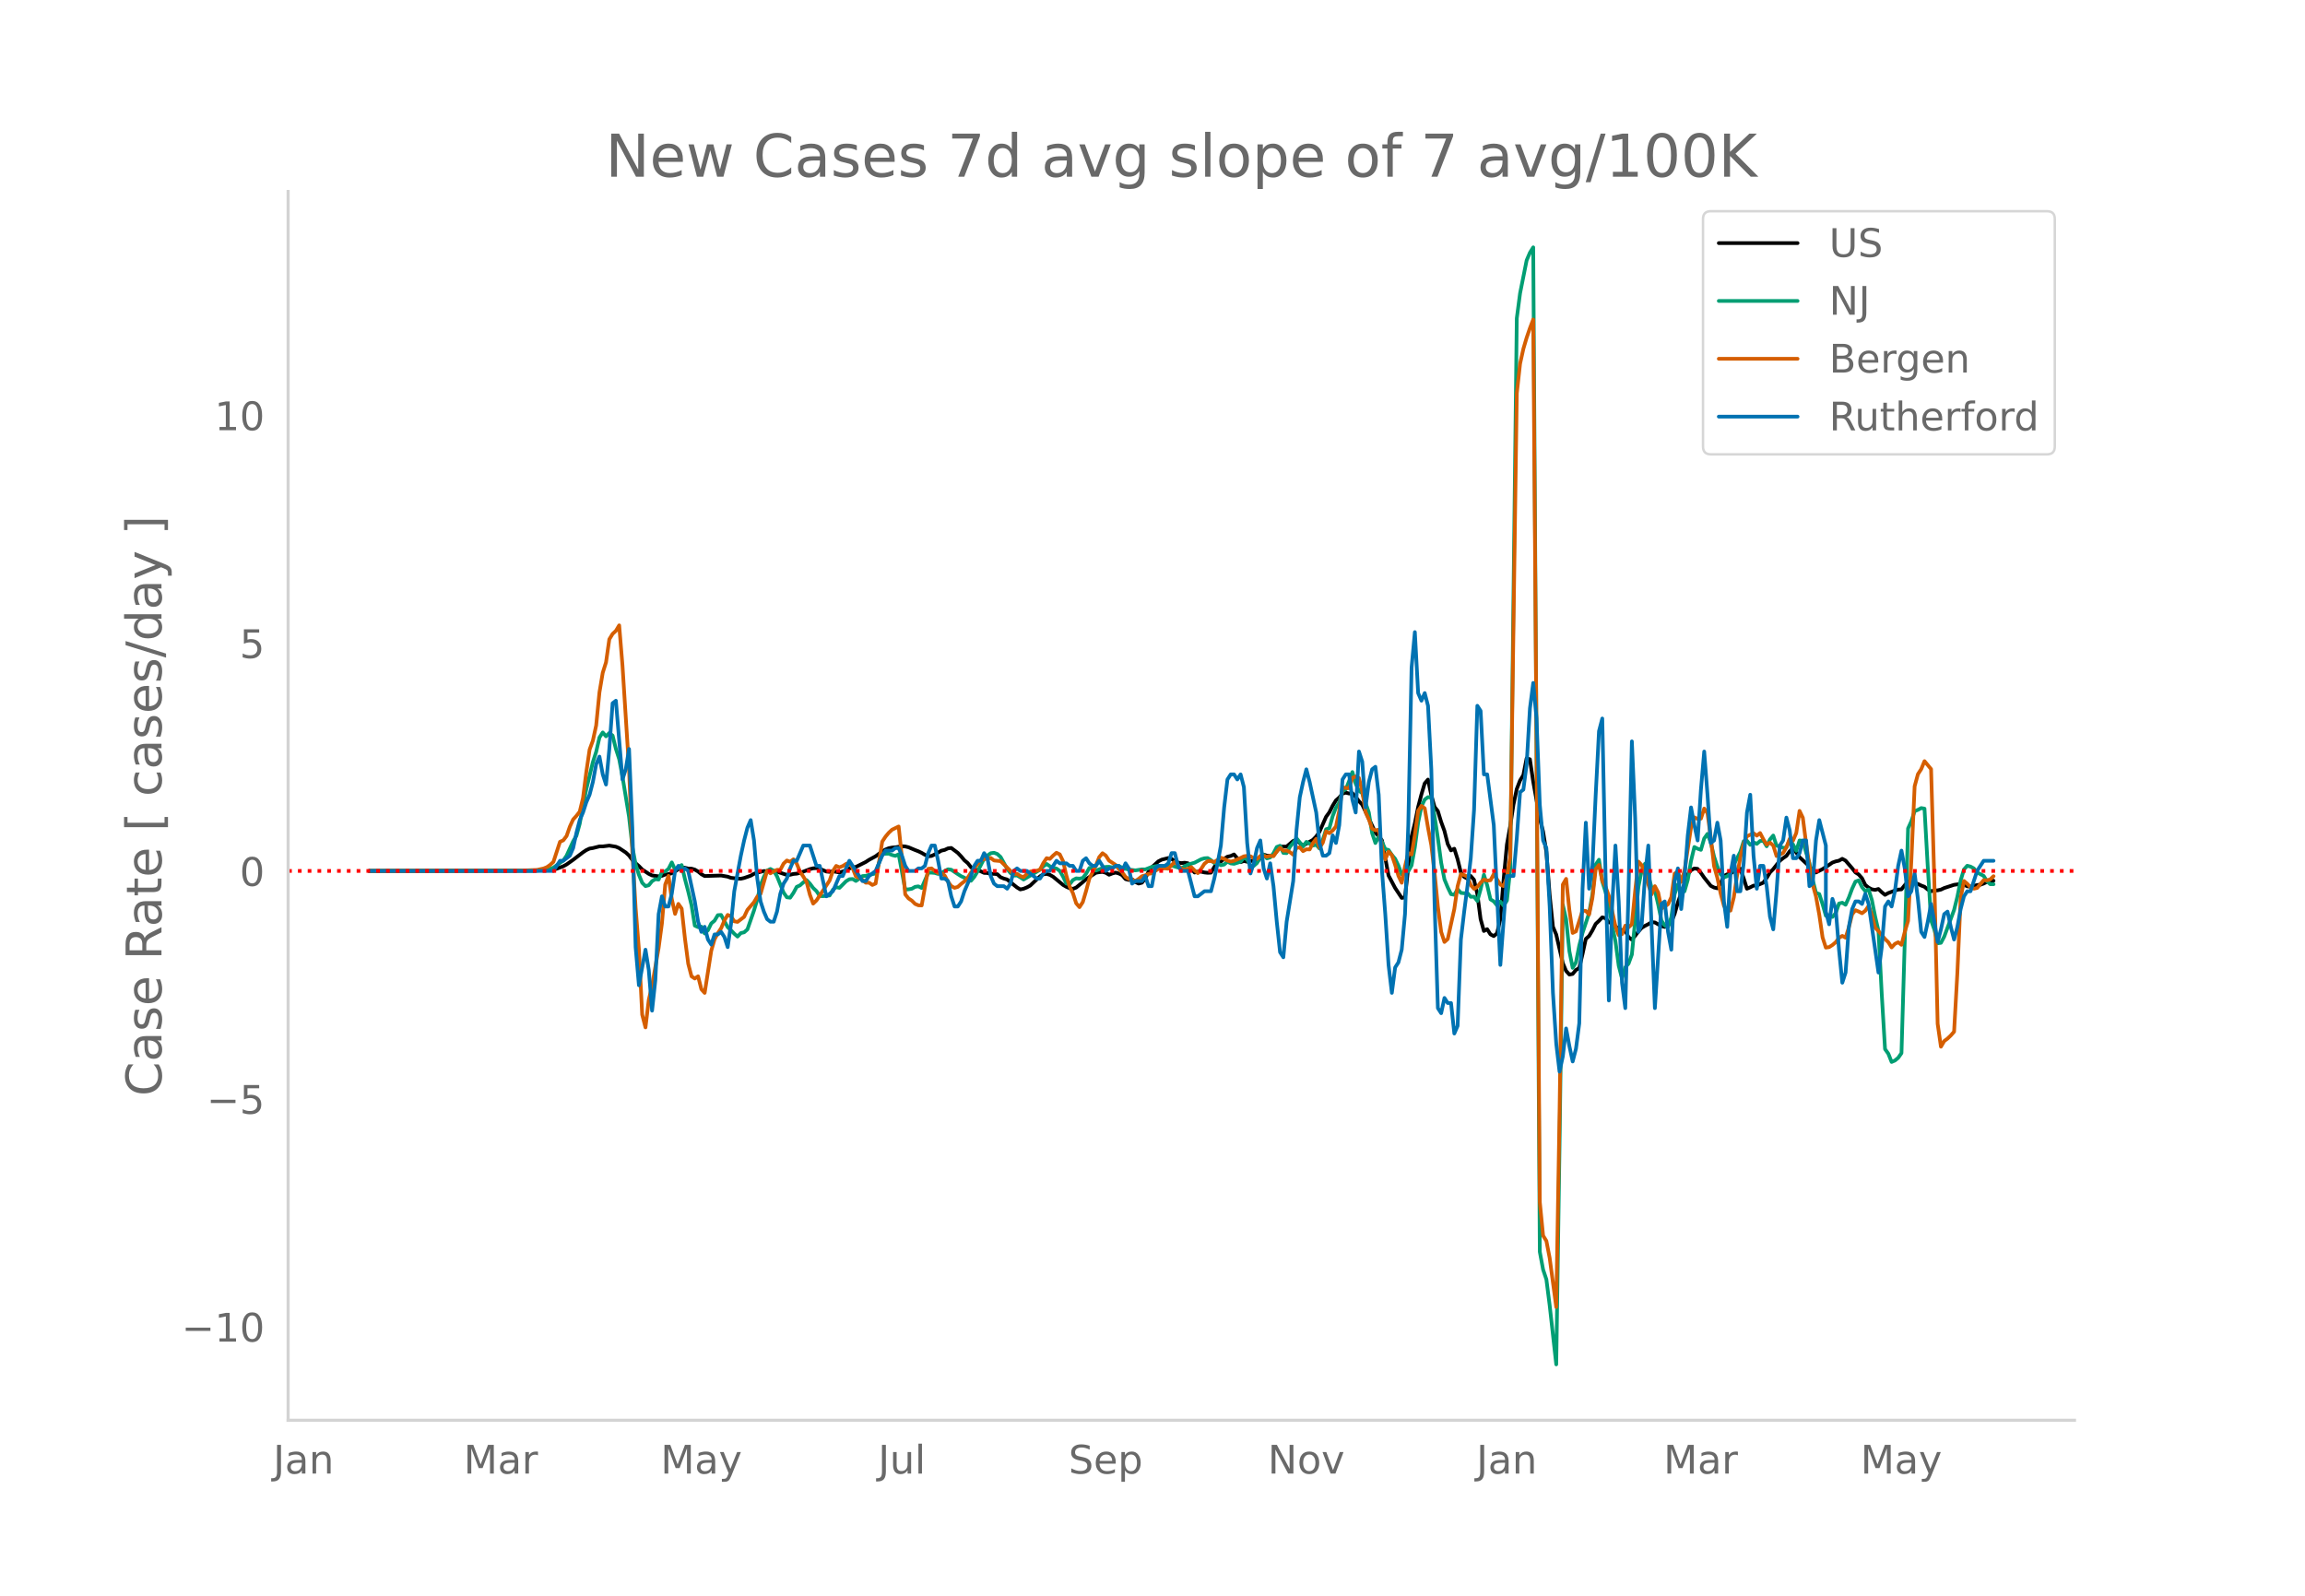 <svg height="864" viewBox="0 0 936 648" width="1248" xmlns="http://www.w3.org/2000/svg" xmlns:xlink="http://www.w3.org/1999/xlink"><defs><style>*{stroke-linecap:butt;stroke-linejoin:round}</style></defs><g id="figure_1"><path d="M0 648h936V0H0z" style="fill:#fff" id="patch_1"/><g id="axes_1"><path d="M117 576.72h725.4V77.76H117z" style="fill:none" id="patch_2"/><path clip-path="url(#pb8094b5a74)" d="m149.973 353.66 66.746-.134 6.675-.279 1.335-.165 1.335-.304 2.67-1.022 1.334-.722 2.67-1.887 4.005-3.06 1.335-.883 1.335-.623 1.335-.21 2.67-.673 1.335.008 2.67-.334 2.67.452 1.334.566 2.67 1.772 1.335 1.24 1.335 1.798 1.335 1.322 1.335 1.16 1.335 1.385 2.67 1.778 1.335.644 2.67.364 1.334-.197 1.335-.532 1.335-.176 1.335-.335 1.335-.716 1.335-.951 1.335-.722 1.335.15 1.335.318 1.335.043 1.335.383 1.335.782 1.334 1.09 1.335.744 6.675-.216 2.67.468 1.335.48 2.67.307 1.335.055 1.335-.304 2.67-.933 1.334-.752 1.335-.497 2.67-.63 2.67.113 1.335-.123 1.335.265 4.005 1.32 1.335-.069 1.334-.328 1.335-.121 1.335-.294 4.005-1.55 1.335-.33 1.335-.08 1.335.266 2.67 1.12 1.335.13 1.335-.236 2.67.493 2.67-.826 1.334-.786 1.335-.46 1.335-.185 4.005-2.007 1.335-.873 2.67-1.447 2.67-1.979 1.334-.744 1.335-.544 1.335-.263 1.335-.105 2.67-.445 1.335.103 1.335.324 2.67 1.123 1.335.509 1.335.64 1.335.781 1.335.61 1.334-.14 1.335-.621 2.67-1.523 1.335-.3 1.335-.627 1.335-.177 2.67 2.008 1.335 1.41 1.335 1.598 1.335 1.112 1.335 1.667 1.335 1.24 1.334-.143 2.67 1.236 1.335.05 1.335.356 1.335-.015 1.335.139 1.335 1.226 1.335.554 1.335.366 4.005 3.244 1.335.798 1.334-.28 1.335-.545 1.335-.719 2.67-2.517 1.335-1.242 1.335-.82 1.335-.192 1.335.4 1.335.769 4.005 3.303 1.335.768 1.334.575 1.335.27 1.335-.523 2.67-2.2 1.335-1.219 4.005-2.594 1.335-.236 1.335-.121 1.335.36 1.335.804 1.335-.53 1.334-.348 1.335.372 1.335.686 1.335 1.575 1.335.357 1.335-.267 1.335 1.104 1.335.626 1.335-.344 1.335-1.716 1.335-2.786 1.335-1.75 2.67-2.421 1.334-.674 2.67-.664 1.335.332 1.335.906 1.335.634 1.335.171 1.335-.147 1.335.224 1.335 2.17 1.335 1.584 1.335-.366 1.335.026 1.334.31 1.335.143 1.335-.059 1.335-2.27 1.335-2.043 1.335-.19 1.335-1.105 1.335-.87 1.335-.298 1.335-.618 2.67 3.14 1.335-.474 1.335.294 2.67-.488 1.334.54 2.67-2.974 1.335.447 1.335.095 1.335-.238 1.335-1.613 1.335-1.924 2.67.008 2.67-2.294 1.334-.316 1.335 1.177 1.335 1.01 4.005-2.305 1.335-1.363 1.335-1.93 2.67-6.058 1.335-1.829 1.335-2.667 1.335-2.181 1.335-1.165 1.334-1.573 1.335-.408 1.335.349 1.335-.13 1.335 1.483 1.335 1.775 1.335 1.371 5.34 11.31 2.67 3.197 2.67 14.29 2.67 5.045 2.67 4.043 1.334-.152 2.67-24.712 1.335-5.383 1.335-6.643 1.335-5.12 1.335-4.475 1.335-1.55 1.335 6.295 1.334 4.81 1.335 1.672 1.335 4.397 1.335 3.657 1.335 5.305 1.335 2.617 1.335-.679 1.335 4.227 1.335 5.391 1.335 1.818 1.335.73 1.335-1.1 1.335 1.56 1.335 5.71 1.334 10.216 1.335 4.86 1.335-.74 1.335 2.103 1.335.704 1.335-1.103 1.335-5.758 1.335-16.004 1.335-14.278 1.335-7.443 1.335-8.808 1.335-6.324 1.335-3.472 1.335-2.169 1.334-6.842 1.335.395 1.335 9.06 2.67 14.921 1.335 5.33 1.335 8.262 1.335 17.505 1.335 12.925 1.335 3.17 2.67 11.595 1.335 3.177 1.335 1.483 1.334-.247 1.335-1.61 1.335-.77 1.335-5.665 1.335-6.166 1.335-1.201 1.335-2.234 1.335-2.649 1.335-1.259 1.335-1.423 1.335.331 1.335 1.682 1.335.287 1.335 1.248 1.334 1.404 1.335.194 1.335.31 1.335 2.576 1.335 1.013 1.335-1.547 1.335-1.766 1.335-1.484 1.335-.805 1.335-.67 1.335-.814 1.335.108 2.67 1.495 1.334.324 1.335-.782 1.335-1.163 1.335-3.27 1.335-4.67 4.005-11.432 1.335-1.716 1.335-.704 1.335.151 1.335 1.645 1.335 1.914 2.67 3.329 1.334.692 1.335.322 1.335-1.958 1.335-3.055 1.335-.672 1.335-.277 1.335-.967 1.335-.59 1.335-.449 1.335 3.826 1.335 4.302 1.335-.55 1.335-.697 1.334-.053 2.67-1.15 1.335-1.913 1.335-2.211 1.335-1.37 2.67-3.389 1.335-1.083 1.335-.893 1.335-1.874 1.335-1.252 1.335 1.709 1.335 1.93 2.67 2.473 1.334 1.2 1.335 1.62 1.335.915 2.67-1.361 2.67-1.737 1.335-.926 1.335-.478 1.335-.292 1.335-.757 1.335.722 2.67 3.107 1.334 1.686 1.335.846 1.335 1.514 1.335 2.737 1.335 1.086 1.335.693 1.335.223 1.335-.36 1.335 1.299 1.335 1.082 1.335-.732 2.67-.993 1.334-.409 1.335-.089 1.335-1.697 1.335-1.507 2.67.586 1.335.409 1.335.648 1.335.502 1.335 1.116 1.335.696 1.335-.28 1.334-.086 1.335-.296 1.335-.635 4.005-1.306 2.67-.364 1.335.289 1.335.665 1.335.17 2.67-.668 1.335-.138 1.334-.47 1.335-.67 1.335-.499 1.335.017h0" style="fill:none;stroke:#000;stroke-linecap:round;stroke-width:1.5" id="line2d_1"/><path clip-path="url(#pb8094b5a74)" d="m149.973 353.656 66.746-.097 4.005-.228 1.335-.185 1.335-.323 1.335-.485 4.004-2.912 1.335-1.964 2.67-5.832 1.335-2.27 1.335-4.85 1.335-7.466 1.335-6.573 2.67-10.99 1.335-4.163 1.335-5.855 1.335-2.039 1.335 1.567 1.334-1.358 1.335 1.05 1.335 5.42 1.335 4.142 1.335 7.086 2.67 16.33 1.335 12.11 1.335 7.222 1.335 4.224 1.335 3.27 1.335 1.337 1.335-.351 1.335-1.648 1.334-.827 1.335.17 1.335-3.159 1.335-.104 1.335-1.092 1.335-2.609 1.335 2.96 2.67-1.889 1.335 5.685 1.335 5.06 1.335 5.519 1.335 8.323 1.335.635 1.334-.212 1.335 2.755 1.335-1.293 1.335-2.761 1.335-1.123 1.335-2.236 1.335-.092 2.67 4.962 1.335 1.231 1.335 1.422 1.335 1.172 1.335-1.431 1.335-.304 1.334-1.17 2.67-7.672 1.335-4.477 1.335-5.848 1.335-3.357 1.335-2.538 1.335-.664 1.335.734 1.335 2.236 2.67 6.603 1.335 1.926 1.335.168 1.334-1.943 1.335-2.466 1.335-.604 1.335-1.188 1.335-.931 1.335 1.399 1.335 1.794 1.335 1.256 1.335 1.997 1.335.06 2.67-.27 1.335-2.341 1.335-1.06 1.334.307 2.67-2.683 1.335-.81 1.335-.11 1.335.795 1.335-.904 1.335-1.088 1.335-.085 1.335-.402 2.67-.553 1.335-4.196 1.335-3.78 2.67-.075 1.334.564 1.335.327 1.335-.642 2.67 14.335 1.335-.106 1.335-.234 1.335-.768 1.335-.208 1.335.672 2.67-6.208 1.334-.025 1.335.11 1.335.413 1.335-.32 1.335-.852 1.335-.718 1.335.189 2.67 1.777 1.335.849 1.335.605 1.335.891 1.335.353 1.335-1.58 1.334-2.198 2.67-5.193 1.335-1.282 1.335-.927 1.335-.19 1.335.496 1.335 1.212 2.67 4.864 1.335 1.639 1.335 1.06 1.335-.054 1.335.752 1.334.89 2.67-1.564 4.005-2.404 1.335-1.386 1.335-.96 1.335.943 1.335.625 1.335.3 1.335.945 1.335 2.3 1.335 2.824 1.334.317 1.335-1.716 1.335-.69 1.335.12 1.335-.278 1.335-1.722 1.335-2.362 1.335.176 1.335.9 4.005-1.486 1.335-.04 1.335.24 1.334-.381 1.335-.07 2.67 1.033 1.335.28 2.67.356 2.67-.417 1.335.032 2.67-1.027 2.67-.48 1.334.263 1.335-.123 1.335-.48 1.335.24 2.67.86 1.335.218 2.67-1.47 2.67-.737 2.67-1.401 1.334-.396 1.335-.082 1.335.869 1.335 1.131 1.335.153 1.335.757 1.335-.287 1.335-1.206 1.335.738 1.335.177 2.67-.84 1.335-1.733 1.335.812 1.334 2.532 1.335.058 1.335-1.174 1.335-2.474 1.335-.863 1.335 1.483 1.335-.38 1.335-1.718 1.335-2.54 1.335-.5 1.335 2.91 1.335.086 1.335-2.569 1.335-1.585 1.334-1.899 2.67 3.372 1.335-1.888 2.67 1.494 1.335-.333 1.335 1.535 1.335-3.485 1.335-4.339 1.335-.412 1.335-4.92 1.335-3.454 1.335-2.056 1.334-4.61 1.335-.773 1.335-3.33 1.335-3.67 1.335 4.747 1.335 2.842 1.335 1.006 2.67 7.842 1.335 8.355 1.335 4.027 1.335-2.554 1.335 2.092 1.335 2.94 1.334.338 1.335 2.005 1.335 1.578 1.335 2.789 1.335 3.552 2.67-1.252 1.335-2.398 1.335-7.415 1.335-10.011 1.335-6.556 1.335-2.77 1.335-.968 1.335.164 1.334 7.598 1.335 8.901 1.335 9.934 1.335 6.814 1.335 3.227 1.335 2.768 1.335.242 1.335-2.268 1.335 1.5 1.335.145 1.335-.074 1.335 1.52 1.335-.036 1.335 1.735 1.334-4.745 1.335-5.9 1.335 4.292 1.335 5.69 1.335.814 1.335 1.662 1.335-1.582 1.335 1.659 1.335-2.086 1.335-12.562 2.67-223.875 1.335-10.157 2.67-13.364 1.334-3.118 1.335-2.156 2.67 407.887 1.335 7.213 1.335 3.992 1.335 10.515 2.67 23.993 1.335-88.83 1.335-97.771 1.335 5.837 1.335 13.015 1.334 6.73 1.335-2.236 1.335-6.817 1.335-5.145 2.67-8.078 1.335-7.552 1.335-12.102 1.335-1.973 1.335 8.807 1.335 4.333 1.335 5.725 1.335 7.749 1.335 6.43 1.334 9.99 1.335 5.175 1.335-4.545 1.335-1.493 1.335-3.671 2.67-27.622 1.335-6.56 1.335-2.707 2.67 9.71 1.335 1.132 1.335 5.721 1.335 6.52 1.334 1.992 1.335.672 1.335-4.041 1.335-9.359 1.335-3.92 1.335 2.681 1.335.108 1.335-4.651 1.335-7.749 1.335-5.595 1.335.69 1.335.458 1.335-4.614 1.335-1.877 1.334 3.561 1.335 5.664 1.335 4.037 1.335 3.193 1.335 1.205 1.335-.461 1.335-1.093 1.335-3.597 2.67-5.24 1.335-4.273 1.335-.221 1.335 1.685 1.335-1.041 1.334.648 1.335-1.18 1.335-.074 1.335 2.228 1.335-2.783 1.335-1.577 1.335 4.122 1.335.33 1.335.54 1.335-.116 1.335-3.146 1.335 1.86 1.335 2.61 1.335-4.209 1.334.181 1.335 4.794 1.335 4.143 1.335 6.87 1.335 5.295 1.335.489 1.335 4.122 1.335 4.69 1.335-.232 1.335.712 1.335-1.541 1.335-3.908 1.335-.323 1.335.827 1.334-2.946 1.335-3.6 1.335-2.859 1.335-.506 1.335 2.753 1.335 1.631 1.335-.672 1.335 4.271 1.335 6.797 1.335 5.695 1.335 25.749 1.335 22.311 1.335 1.863 1.334 3.346 1.335-.579 1.335-1.094 1.335-1.922 2.67-91.214 1.335-2.928 1.335-4.117 1.335-.515 1.335-.727 1.335.23 1.335 23.771 1.335 21.561 1.335 3.793 1.334 5.56 1.335-.196 1.335-2.511 4.005-10.83 1.335-5.374 1.335-6.63 1.335-4.446 1.335-1.507 1.335.344 1.335.723 1.335 1.663 2.67 1.39 1.334 2.158 1.335 1.212 1.335.02h0" style="fill:none;stroke:#009e73;stroke-linecap:round;stroke-width:1.5" id="line2d_2"/><path clip-path="url(#pb8094b5a74)" d="m149.973 353.656 58.737-.1 5.34-.143 4.004-.162 2.67-.587 1.335-.527 1.335-.931 1.335-1.236 2.67-8.143 1.334-.607 1.335-1.742 1.335-3.829 1.335-2.896 1.335-1.459 1.335-1.721 1.335-5.55 1.335-10.533 1.335-9.095 1.335-3.646 1.335-6.158 1.335-13.45 1.335-7.96 1.335-4.233 1.334-9.358 1.335-2.188 1.335-1.236 1.335-2.228 1.335 16.245 2.67 41.91 1.335 33.846 1.335 22.727 1.335 16.812 1.335 26.535 1.335 5.185 1.335-11.201 1.335-5.651 2.67-15.435 1.334-9.925 1.335-15.78 1.335-3.544 1.335 9.378 1.335 6.057 1.335-4.052 1.335 1.904 1.335 12.154 1.335 10.25 1.335 5.104 1.335.89 1.335-.91 1.334 5.266 1.335 1.478 2.67-17.095 1.335-4.639 1.335-2.512 1.335-1.985 1.335-3.16 1.335-2.268 1.335.527 1.335 2.066 1.335.243 2.67-2.046 1.334-2.836 2.67-3.12 1.335-2.268 1.335-1.073 2.67-9.44 1.335 1.054 1.335-.79 1.335-.628 1.335.02 1.335-2.552 1.335-1.256 1.335.506 1.334-.992 1.335 1.762 1.335 3.282 1.335 1.944 1.335 2.248 1.335 5.145 1.335 3.606 1.335-1.276 5.34-8.102 1.335-3.87 1.335-2.065 1.334.587 1.335-.527 1.335-.85 1.335-.446 1.335 2.107 1.335 3.423 1.335.527 1.335.83 1.335 1.175 1.335-.02 1.335.931 1.335-.587 2.67-16.995 1.334-2.025 1.335-1.6 1.335-1.236 2.67-1.296 1.335 12.66 1.335 14.908 1.335 1.64 1.335.892 1.335 1.336 1.335.568 1.335.06 2.67-14.887 1.334-.163 1.335 1.054 1.335.85 1.335-.06 1.335 1.053 1.335 2.512 1.335 1.782 1.335.71 1.335-.386 1.335-1.215 1.335-1.033 1.335-1.479 1.335-2.106 1.335-1.844 2.67-3.18 1.334-.445 1.335-.142 1.335-.304 1.335 1.013 2.67.263 5.34 5.287 1.335-.122 1.335.892 1.334.465 1.335-1.336 1.335-.932 2.67-.345 1.335-.486 1.335-2.633 1.335-1.985 1.335.284 1.335-1.357 1.335-1.135 1.335.669 1.335 2.754 1.335 5.834 1.334 4.517 1.335 2.633 1.335 4.132 1.335 1.56 1.335-2.046 1.335-4.497 1.335-5.003 2.67-5.428 1.335-3.342 1.335-1.58 1.335.952 1.335 2.046 2.67 1.742 1.334 1.742 1.335 1.276 1.335 1.843 1.335.87 1.335.203 1.335.628 1.335-.911 1.335-1.053 1.335-.365 1.335-.587 1.335-.243 2.67-1.803 2.67-.203 1.334.142 2.67-2.816 2.67 2.877 1.335.324 1.335-.365 1.335-.648 1.335 1.337 1.335 1.094 1.335-1.742 1.334-2.066 1.335-1.074h1.335l1.335.365 2.67-1.742 1.335.445 1.335.73 1.335.384 1.335-.303 2.67-1.155 1.335-.668 1.335-.203 1.334.182 1.335.79 1.335.284 1.335-1.215h1.335l1.335.303 1.335-.344 1.335.162 1.335-1.944 1.335-1.459 1.335 1.175 1.335-.081 1.335.648 1.335 1.053 1.334-2.775 1.335-.222 1.335 1.539 1.335-.75 1.335.061 1.335-2.592 1.335-1.702 1.335 3.646 1.335-2.066 1.335-4.618 1.335.729 1.335-1.074 1.335-1.62 1.335-6.421 1.334-9.52 1.335.263 1.335.122 1.335-4.193 1.335-.588 1.335.628 1.335 5.348 1.335 8.487 1.335 2.977 1.335 3.788 1.335.648 1.335-.263 1.335 6.907 1.335 5.186 1.334-3.2 1.335 1.437 1.335 3.95 1.335 4.457 1.335 2.815 1.335-6.684 1.335-5.368 1.335.608 1.335-8.001 1.335-9.763 1.335-2.006 1.335.993 1.335 7.88 1.335 7.048 1.334 11.262 1.335 13.794 1.335 10.189 1.335 4.091 1.335-1.195 2.67-12.194 1.335-9.236 1.335-4.922 1.335.385 1.335.648 1.335 3.423 1.335 1.499 1.335-.77 1.334-1.762 1.335-1.215 1.335.405 1.335-.122 1.335-2.511 2.67 4.294 1.335.587 1.335-3.605 1.335-8.265 2.67-188.214 1.335-12.052 1.335-6.037 1.334-4.517 1.335-3.889 1.335-3.504 1.335 171.504 1.335 186.878 1.335 13.632 1.335 2.167 1.335 6.907 2.67 19.912 1.335-78.713 1.335-92.832 1.335-2.309 1.335 12.74 1.334 9.217 1.335-.648 2.67-8.426 1.335.141 1.335 1.439 1.335-6.705 1.335-11.708 1.335-1.701 1.335 6.42 1.335 2.432 1.335 3.727 2.67 12.274 1.334 3.667 1.335-.426 1.335-3.443 1.335.668 1.335-1.235 1.335-13.51 1.335-11.931 1.335 1.458 1.335 3.727 2.67 8.143 1.335-3.363 1.335 2.553 1.335 6.522 1.334-.75 1.335-.992 1.335-2.836 1.335-9.58 1.335-.831 1.335 4.193 1.335-4.538 2.67-17.642 1.335-4.031 1.335.608 1.335-.102 1.335-4.091 1.335 1.884 1.334 9.864 1.335 11.627 1.335 4.76 1.335 6.32 1.335 5.063 1.335 1.904 1.335.02 1.335-5.367 1.335-8.953 1.335-7.373 1.335-5.47 1.335-3.017 2.67-1.236 1.334.973 1.335-1.054 1.335 2.552 1.335 2.168 1.335-.83 1.335 1.194 1.335 4.254 2.67-1.215 1.335-2.33 1.335-3.463 1.335.75 1.335-3.1 1.335-8.973 1.334 2.795 1.335 10.513 1.335 8.993 1.335 7.637 1.335 4.84 1.335 7.394 1.335 9.216 1.335 4.132 1.335-.202 1.335-.851 1.335-1.134 1.335-1.783 1.335-.79 1.335.73 1.334-4.214 1.335-5.307 1.335-1.64 1.335.547 1.335.688 1.335-1.033 1.335-1.944 1.335 3.646 1.335 5.205 1.335 1.378 2.67 3.22 1.335 1.297 1.334 2.106 1.335-1.438 1.335-.668 1.335 1.053 1.335-5.246 1.335-4.477 1.335-24.468 1.335-30.181 1.335-4.922 1.335-2.046 1.335-3.241 2.67 3.22 1.335 45.798 1.334 57.628 1.335 9.297 1.335-2.289 1.335-.993 1.335-1.276 1.335-1.54 1.335-23.941 1.335-30.343 1.335-6.907 1.335 1.134 1.335 1.438 1.335.567 1.335-.303 2.67-3.16 1.334.06 1.335-.384 1.335-1.297h0" style="fill:none;stroke:#d55e00;stroke-linecap:round;stroke-width:1.5" id="line2d_3"/><path clip-path="url(#pb8094b5a74)" d="M149.973 353.656h74.756l2.67-4.126h1.334l2.67-2.063 1.335-3.095 1.335-6.19 1.335-5.159 1.335-3.094 1.335-4.127 1.335-3.095 1.335-5.158 1.335-7.222 1.335-3.095 1.335 7.222 1.335 4.126 1.334-14.443 1.335-18.57 1.335-1.031 2.67 31.981 1.335-4.126 1.335-8.254 1.335 31.981 1.335 48.488 1.335 15.475 2.67-14.443 1.335 8.253 1.335 16.506 1.334-12.38 1.335-26.822 1.335-7.222 1.335 4.127h1.335l1.335-5.159 1.335-9.285 1.335-2.063 1.335 2.063 1.335-1.031 1.335 1.031 2.67 12.38 1.335 8.253 1.334 4.127 1.335-2.063 1.335 5.158 1.335 2.063 1.335-4.126h1.335l1.335-1.032 1.335 2.063 1.335 4.127 1.335-9.285 1.335-13.411 2.67-14.443 1.335-6.19 1.334-5.159 1.335-3.095 1.335 8.254 1.335 15.474 1.335 9.285 1.335 4.127 1.335 3.095 1.335 1.031h1.335l1.335-4.126 1.335-7.222 1.335-4.126 1.335-2.064 1.335-4.126 1.334-3.095h1.335l2.67-6.19h2.67l2.67 8.253h1.335l2.67 12.38 2.67-2.063 2.67-6.19h1.334l2.67-6.19 5.34 8.253h1.335l1.335-2.063 2.67-2.064 2.67-6.19 1.334-2.063h2.67l1.335-1.031h1.335l1.335 3.095 1.335 4.126 1.335 2.063h2.67l1.335-1.031h1.335l1.335-1.032 1.335-5.158 1.334-3.095h1.335l1.335 6.19 1.335 7.221h1.335l1.335 1.032 1.335 6.19 1.335 4.127h1.335l1.335-2.064 1.335-4.126 2.67-6.19 1.335-4.127 1.334-2.063h1.335l1.335-3.095 1.335 2.063 1.335 7.222 1.335 3.095 1.335 1.031h2.67l1.335 1.032 1.335-2.063 1.335-5.159 1.335-1.031 1.335 1.031h2.67l4.004 3.095h1.335l1.335-2.063 1.335-1.032h1.335l2.67-4.126 1.335 1.032h2.67l1.334 1.031h1.335l1.335 2.063h1.335l1.335-4.126 1.335-1.032 1.335 2.064 1.335 1.031h1.335l1.335-2.063 2.67 4.126 1.335-1.031h1.335l1.334-1.032h1.335l1.335 2.063 1.335-3.094 1.335 2.063 1.335 6.19 1.335-1.032h2.67l1.335-2.063 1.335 4.126h1.335l1.335-7.221 1.335-1.032h2.67l1.334-1.031 1.335-4.127h1.335l1.335 5.158 1.335 2.063h2.67l2.67 10.317h1.335l2.67-2.063h2.67l1.334-5.159 1.335-6.19 1.335-7.221 1.335-15.475 1.335-11.348 1.335-2.063h1.335l1.335 2.063 1.335-2.063 1.335 5.158 1.335 22.696 1.334 12.38 1.335-4.126 1.335-6.19 1.335-3.095 1.335 11.348 1.335 4.126 1.335-6.19 1.335 9.285 1.335 14.443 1.335 12.38 1.335 2.064 1.335-14.444 2.67-16.506 1.334-20.633 1.335-13.411 1.335-6.19 1.335-5.158 1.335 5.158 2.67 12.38 1.335 12.38 1.335 5.158h1.335l1.335-1.032 1.335-7.222 1.335 3.095 1.335-7.221 1.334-18.57 1.335-2.063h1.335l1.335 10.316 1.335 5.159 1.335-24.76 1.335 4.127 1.335 18.57 1.335-10.317 1.335-5.158 1.335-1.032 1.335 11.348 1.335 30.95 1.335 17.538 1.334 20.633 1.335 11.348 1.335-10.317 1.335-2.063 1.335-5.158 1.335-14.443 1.335-36.108 1.335-63.962 1.335-14.444 1.335 24.76 1.335 3.095 1.335-3.095 1.335 5.158 1.335 25.792 1.334 54.677 1.335 42.298 1.335 2.063 1.335-6.19 1.335 2.063h1.335l1.335 12.38 1.335-3.095 1.335-35.076 1.335-11.348 1.335-10.317 1.335-11.348 1.335-19.601 1.335-42.298 1.334 2.064 1.335 25.79h1.335l2.67 20.634 2.67 56.74 2.67-36.107h2.67l1.335-15.475 1.335-18.57 1.335-1.031 1.334-10.317 1.335-22.696 1.335-10.317 1.335 14.444 1.335 35.076 1.335 14.443 1.335 3.095 1.335 23.728 1.335 35.076 1.335 20.633 1.335 11.348 1.335-6.19 1.335-11.348 1.335 7.221 1.334 6.19 1.335-5.158 1.335-10.317 1.335-54.677 1.335-26.823 1.335 26.823 1.335-9.285 1.335-28.886 1.335-25.791 1.335-5.158 1.335 63.962 1.335 50.55 1.335-38.17 1.335-24.76 1.334 22.696 1.335 33.013 1.335 10.317 1.335-48.488 1.335-59.836 1.335 30.95 1.335 46.424 1.335-3.095 1.335-19.601 1.335-12.38 2.67 66.026 2.67-42.298 1.334-1.032 1.335 12.38 1.335 7.222 1.335-27.855 1.335-5.158 1.335 16.506 1.335-12.38 1.335-17.538 1.335-11.348 1.335 7.222 1.335 6.19 1.335-20.633 1.335-15.475 1.335 17.538 1.334 19.601 1.335-1.031 1.335-7.222 1.335 7.222 1.335 24.76 1.335 10.316 1.335-21.665 1.335-7.221 1.335 14.443h1.335l1.335-11.348 1.335-20.633 1.335-7.222 1.335 24.76 1.334 13.411 1.335-9.285h1.335l1.335 8.253 1.335 12.38 1.335 5.158 1.335-15.474 1.335-18.57 1.335-2.063 1.335-9.285 1.335 5.158 1.335 11.348h1.335l1.335-2.063 1.334-5.158h1.335l1.335 18.57 1.335-1.032 1.335-17.538 1.335-8.254 2.67 10.317v26.823l1.335 5.158 1.335-10.316 1.335 4.126 1.335 16.507 1.335 13.411 1.335-4.127 1.334-18.57 1.335-7.22 1.335-3.096h1.335l1.335 1.032 1.335-4.127 1.335 4.127 4.005 27.854 1.335-10.316 1.335-16.506 1.335-2.064 1.334 2.064 1.335-6.19 1.335-10.317 1.335-6.19 1.335 7.222 1.335 11.348 1.335-2.063 1.335-7.222 1.335 10.317 1.335 13.411 1.335 2.063 1.335-6.19 1.335-7.221 1.335 7.221 1.334 8.254 1.335-5.159 1.335-6.19 1.335-1.031 1.335 6.19 1.335 5.158 1.335-5.158 1.335-7.222 1.335-5.158 1.335-2.063h1.335l2.67-8.254 2.67-4.126h4.004" style="fill:none;stroke:#0072b2;stroke-linecap:round;stroke-width:1.5" id="line2d_4"/><path clip-path="url(#pb8094b5a74)" d="M117 353.656h725.4" style="fill:none;stroke:red;stroke-dasharray:1.5,2.475;stroke-dashoffset:0;stroke-width:1.5" id="line2d_5"/><path d="M117 576.72V77.76" style="fill:none;stroke:#d3d3d3;stroke-linecap:square;stroke-linejoin:miter;stroke-width:1.25" id="patch_3"/><path d="M117 576.72h725.4" style="fill:none;stroke:#d3d3d3;stroke-linecap:square;stroke-linejoin:miter;stroke-width:1.25" id="patch_4"/><g id="matplotlib.axis_1"><g id="xtick_1"><g style="fill:#696969" transform="matrix(.16 0 0 -.16 110.942 598.378)" id="text_1"><defs><path d="M9.813 72.906h9.859V5.078q0-13.187-5-19.14-5-5.954-16.094-5.954h-3.75v8.297h3.078q6.531 0 9.219 3.672Q9.813-4.39 9.813 5.078z" id="DejaVuSans-74"/><path d="M34.281 27.484q-10.89 0-15.093-2.484-4.204-2.484-4.204-8.5 0-4.781 3.157-7.594 3.156-2.797 8.562-2.797 7.485 0 12 5.297 4.516 5.297 4.516 14.078v2zm17.922 3.72V0H43.22v8.297Q40.14 3.328 35.547.953q-4.594-2.375-11.234-2.375-8.391 0-13.36 4.719Q6 8.016 6 15.922q0 9.219 6.172 13.906 6.187 4.688 18.437 4.688h12.61v.89q0 6.203-4.078 9.594-4.078 3.39-11.453 3.39-4.688 0-9.141-1.124-4.438-1.125-8.531-3.375v8.312q4.921 1.906 9.562 2.844 4.64.953 9.031.953 11.875 0 17.735-6.156 5.86-6.14 5.86-18.64z" id="DejaVuSans-97"/><path d="M54.89 33.016V0h-8.984v32.719q0 7.765-3.031 11.61-3.031 3.858-9.078 3.858-7.281 0-11.484-4.64-4.204-4.625-4.204-12.64V0H9.08v54.688h9.03v-8.5q3.235 4.937 7.594 7.374Q30.078 56 35.797 56q9.422 0 14.25-5.828 4.844-5.828 4.844-17.156z" id="DejaVuSans-110"/></defs><use xlink:href="#DejaVuSans-74"/><use x="29.492" xlink:href="#DejaVuSans-97"/><use x="90.771" xlink:href="#DejaVuSans-110"/></g></g><g id="xtick_2"><g style="fill:#696969" transform="matrix(.16 0 0 -.16 188.276 598.378)" id="text_2"><defs><path d="M9.813 72.906h14.703l18.593-49.61 18.703 49.61h14.704V0H66.89v64.016l-18.797-50h-9.907l-18.796 50V0H9.813z" id="DejaVuSans-77"/><path d="M41.11 46.297q-1.516.875-3.297 1.281Q36.03 48 33.89 48q-7.625 0-11.703-4.953-4.079-4.953-4.079-14.234V0H9.08v54.688h9.03v-8.5q2.844 4.984 7.375 7.39Q30.031 56 36.531 56q.922 0 2.047-.125 1.125-.11 2.484-.36z" id="DejaVuSans-114"/></defs><use xlink:href="#DejaVuSans-77"/><use x="86.279" xlink:href="#DejaVuSans-97"/><use x="147.559" xlink:href="#DejaVuSans-114"/></g></g><g id="xtick_3"><g style="fill:#696969" transform="matrix(.16 0 0 -.16 268.26 598.378)" id="text_3"><defs><path d="M32.172-5.078q-3.797-9.766-7.422-12.735-3.61-2.984-9.656-2.984H7.906v7.516h5.282q3.703 0 5.75 1.765Q21-9.766 23.483-3.219l1.61 4.094-22.11 53.813H12.5l17.094-42.766 17.093 42.766h9.516z" id="DejaVuSans-121"/></defs><use xlink:href="#DejaVuSans-77"/><use x="86.279" xlink:href="#DejaVuSans-97"/><use x="147.559" xlink:href="#DejaVuSans-121"/></g></g><g id="xtick_4"><g style="fill:#696969" transform="matrix(.16 0 0 -.16 356.579 598.378)" id="text_4"><defs><path d="M8.5 21.578v33.11h8.984V21.922q0-7.766 3.016-11.656 3.031-3.875 9.094-3.875 7.265 0 11.484 4.64 4.234 4.64 4.234 12.656v31h8.985V0h-8.984v8.406Q42.047 3.422 37.718 1q-4.313-2.422-10.032-2.422-9.421 0-14.312 5.86Q8.5 10.296 8.5 21.578zM31.11 56z" id="DejaVuSans-117"/><path d="M9.422 75.984h8.984V0H9.422z" id="DejaVuSans-108"/></defs><use xlink:href="#DejaVuSans-74"/><use x="29.492" xlink:href="#DejaVuSans-117"/><use x="92.871" xlink:href="#DejaVuSans-108"/></g></g><g id="xtick_5"><g style="fill:#696969" transform="matrix(.16 0 0 -.16 433.917 598.378)" id="text_5"><defs><path d="M53.516 70.516V60.89q-5.61 2.687-10.594 4-4.984 1.328-9.625 1.328-8.047 0-12.422-3.125t-4.375-8.89q0-4.845 2.906-7.313 2.907-2.453 11.016-3.97l5.953-1.218q11.031-2.11 16.281-7.406 5.25-5.297 5.25-14.172 0-10.61-7.11-16.078-7.093-5.469-20.812-5.469-5.172 0-11.015 1.172Q13.14.922 6.89 3.219v10.156q6-3.36 11.765-5.078 5.766-1.703 11.328-1.703 8.438 0 13.032 3.312 4.593 3.328 4.593 9.485 0 5.359-3.297 8.39-3.296 3.032-10.812 4.547L27.484 33.5q-11.03 2.188-15.968 6.875-4.922 4.688-4.922 13.047 0 9.672 6.812 15.234 6.813 5.563 18.766 5.563 5.14 0 10.453-.938 5.328-.922 10.89-2.765z" id="DejaVuSans-83"/><path d="M56.203 29.594v-4.39H14.891q.593-9.282 5.593-14.142 5-4.859 13.938-4.859 5.172 0 10.031 1.266 4.86 1.265 9.656 3.812v-8.5Q49.266.734 44.187-.344 39.11-1.422 33.892-1.422q-13.094 0-20.735 7.61-7.64 7.625-7.64 20.625 0 13.421 7.25 21.296Q20.016 56 32.328 56q11.031 0 17.453-7.11 6.422-7.093 6.422-19.296zm-8.984 2.64q-.094 7.36-4.125 11.75-4.032 4.407-10.672 4.407-7.516 0-12.031-4.25-4.516-4.25-5.203-11.97z" id="DejaVuSans-101"/><path d="M18.11 8.203v-29H9.077v75.484h9.031v-8.296q2.844 4.875 7.157 7.234Q29.594 56 35.594 56q9.968 0 16.187-7.906 6.235-7.907 6.235-20.797T51.78 6.484q-6.218-7.906-16.187-7.906-6 0-10.328 2.375-4.313 2.375-7.157 7.25zm30.578 19.094q0 9.906-4.079 15.547-4.078 5.64-11.203 5.64-7.14 0-11.218-5.64-4.079-5.64-4.079-15.547 0-9.906 4.078-15.547 4.079-5.64 11.22-5.64 7.124 0 11.202 5.64t4.078 15.547z" id="DejaVuSans-112"/></defs><use xlink:href="#DejaVuSans-83"/><use x="63.477" xlink:href="#DejaVuSans-101"/><use x="125" xlink:href="#DejaVuSans-112"/></g></g><g id="xtick_6"><g style="fill:#696969" transform="matrix(.16 0 0 -.16 514.812 598.378)" id="text_6"><defs><path d="M9.813 72.906h13.28l32.329-60.984v60.984h9.562V0h-13.28L19.39 60.984V0H9.813z" id="DejaVuSans-78"/><path d="M30.61 48.39q-7.22 0-11.422-5.64-4.204-5.64-4.204-15.453 0-9.813 4.172-15.453 4.188-5.64 11.453-5.64 7.188 0 11.375 5.655 4.203 5.672 4.203 15.438 0 9.719-4.203 15.406-4.187 5.688-11.375 5.688zm0 7.61q11.718 0 18.406-7.625 6.703-7.61 6.703-21.078 0-13.422-6.703-21.078-6.688-7.64-18.407-7.64-11.765 0-18.437 7.64-6.656 7.656-6.656 21.078 0 13.469 6.656 21.078Q18.844 56 30.609 56z" id="DejaVuSans-111"/><path d="M2.984 54.688H12.5L29.594 8.797l17.093 45.89h9.516L35.687 0H23.485z" id="DejaVuSans-118"/></defs><use xlink:href="#DejaVuSans-78"/><use x="74.805" xlink:href="#DejaVuSans-111"/><use x="135.986" xlink:href="#DejaVuSans-118"/></g></g><g id="xtick_7"><g style="fill:#696969" transform="matrix(.16 0 0 -.16 599.525 598.378)" id="text_7"><use xlink:href="#DejaVuSans-74"/><use x="29.492" xlink:href="#DejaVuSans-97"/><use x="90.771" xlink:href="#DejaVuSans-110"/></g></g><g id="xtick_8"><g style="fill:#696969" transform="matrix(.16 0 0 -.16 675.525 598.378)" id="text_8"><use xlink:href="#DejaVuSans-77"/><use x="86.279" xlink:href="#DejaVuSans-97"/><use x="147.559" xlink:href="#DejaVuSans-114"/></g></g><g id="xtick_9"><g style="fill:#696969" transform="matrix(.16 0 0 -.16 755.51 598.378)" id="text_9"><use xlink:href="#DejaVuSans-77"/><use x="86.279" xlink:href="#DejaVuSans-97"/><use x="147.559" xlink:href="#DejaVuSans-121"/></g></g></g><g id="matplotlib.axis_2"><g id="ytick_1"><g style="fill:#696969" transform="matrix(.16 0 0 -.16 73.733 544.782)" id="text_10"><defs><path d="M10.594 35.5h62.593v-8.297H10.594z" id="DejaVuSans-8722"/><path d="M12.406 8.297h16.11v55.625l-17.532-3.516v8.985l17.438 3.515h9.86V8.296H54.39V0H12.406z" id="DejaVuSans-49"/><path d="M31.781 66.406q-7.61 0-11.453-7.5Q16.5 51.422 16.5 36.375q0-14.984 3.828-22.484 3.844-7.5 11.453-7.5 7.672 0 11.5 7.5 3.844 7.5 3.844 22.484 0 15.047-3.844 22.531-3.828 7.5-11.5 7.5zm0 7.813q12.266 0 18.735-9.703 6.468-9.688 6.468-28.141 0-18.406-6.468-28.11-6.47-9.687-18.735-9.687-12.25 0-18.718 9.688-6.47 9.703-6.47 28.109 0 18.453 6.47 28.14Q19.53 74.22 31.78 74.22z" id="DejaVuSans-48"/></defs><use xlink:href="#DejaVuSans-8722"/><use x="83.789" xlink:href="#DejaVuSans-49"/><use x="147.412" xlink:href="#DejaVuSans-48"/></g></g><g id="ytick_2"><g style="fill:#696969" transform="matrix(.16 0 0 -.16 83.912 452.258)" id="text_11"><defs><path d="M10.797 72.906h38.719v-8.312H19.828v-17.86q2.14.735 4.281 1.094 2.157.36 4.313.36 12.203 0 19.328-6.688 7.14-6.688 7.14-18.11 0-11.765-7.328-18.296-7.328-6.516-20.656-6.516-4.593 0-9.36.781-4.75.782-9.827 2.344v9.922q4.39-2.39 9.078-3.563 4.687-1.171 9.906-1.171 8.453 0 13.375 4.437 4.938 4.438 4.938 12.063 0 7.609-4.938 12.047-4.922 4.453-13.375 4.453-3.953 0-7.89-.875-3.922-.875-8.016-2.735z" id="DejaVuSans-53"/></defs><use xlink:href="#DejaVuSans-8722"/><use x="83.789" xlink:href="#DejaVuSans-53"/></g></g><g id="ytick_3"><use xlink:href="#DejaVuSans-48" style="fill:#696969" transform="matrix(.16 0 0 -.16 97.32 359.735)" id="text_12"/></g><g id="ytick_4"><use xlink:href="#DejaVuSans-53" style="fill:#696969" transform="matrix(.16 0 0 -.16 97.32 267.212)" id="text_13"/></g><g id="ytick_5"><g style="fill:#696969" transform="matrix(.16 0 0 -.16 87.14 174.689)" id="text_14"><use xlink:href="#DejaVuSans-49"/><use x="63.623" xlink:href="#DejaVuSans-48"/></g></g><g style="fill:#696969" transform="matrix(0 -.2 -.2 0 65.573 445.117)" id="text_15"><defs><path d="M64.406 67.281v-10.39q-4.984 4.64-10.625 6.922-5.64 2.296-11.984 2.296-12.5 0-19.14-7.64-6.641-7.64-6.641-22.094 0-14.406 6.64-22.047 6.64-7.64 19.14-7.64 6.345 0 11.985 2.296 5.64 2.297 10.625 6.938V5.609Q59.234 2.094 53.437.33q-5.78-1.75-12.218-1.75-16.563 0-26.094 10.124-9.516 10.14-9.516 27.672 0 17.578 9.516 27.703 9.531 10.14 26.094 10.14 6.531 0 12.312-1.734 5.797-1.734 10.875-5.203z" id="DejaVuSans-67"/><path d="M44.281 53.078v-8.5q-3.797 1.953-7.906 2.922-4.094.984-8.5.984-6.688 0-10.031-2.047-3.344-2.046-3.344-6.156 0-3.125 2.39-4.906 2.391-1.781 9.626-3.39l3.078-.688q9.562-2.047 13.593-5.781 4.032-3.735 4.032-10.422 0-7.625-6.032-12.078-6.03-4.438-16.578-4.438-4.39 0-9.156.86Q10.688.296 5.422 2v9.281q4.984-2.594 9.812-3.89 4.829-1.282 9.579-1.282 6.343 0 9.75 2.172 3.421 2.172 3.421 6.125 0 3.656-2.468 5.61-2.453 1.953-10.813 3.765l-3.125.735q-8.344 1.75-12.062 5.39-3.704 3.64-3.704 9.985 0 7.718 5.47 11.906Q16.75 56 26.811 56q4.97 0 9.36-.734 4.406-.72 8.11-2.188z" id="DejaVuSans-115"/><path d="M44.39 34.188q3.172-1.079 6.172-4.594 3-3.516 6.032-9.672L66.609 0H56l-9.313 18.703q-3.624 7.328-7.015 9.719-3.39 2.39-9.25 2.39h-10.75V0h-9.86v72.906h22.266q12.5 0 18.656-5.234 6.157-5.219 6.157-15.766 0-6.89-3.203-11.437-3.204-4.532-9.297-6.282zM19.673 64.797V38.922h12.406q7.125 0 10.766 3.297 3.64 3.297 3.64 9.687 0 6.39-3.64 9.64-3.64 3.25-10.766 3.25z" id="DejaVuSans-82"/><path d="M18.313 70.219V54.688h18.5v-6.985h-18.5V18.016q0-6.688 1.828-8.594 1.828-1.906 7.453-1.906h9.218V0h-9.218q-10.407 0-14.36 3.875-3.953 3.89-3.953 14.14v29.688H2.687v6.984h6.594V70.22z" id="DejaVuSans-116"/><path d="M8.594 75.984h20.703V69H17.578V-6.203h11.719v-6.984H8.594z" id="DejaVuSans-91"/><path d="M48.781 52.594v-8.407q-3.812 2.11-7.64 3.157-3.828 1.047-7.735 1.047-8.75 0-13.593-5.547-4.829-5.532-4.829-15.547 0-10.016 4.829-15.563 4.843-5.53 13.593-5.53 3.907 0 7.735 1.046 3.828 1.047 7.64 3.156V2.094Q45.016.344 40.984-.531q-4.015-.89-8.562-.89-12.36 0-19.64 7.765-7.266 7.765-7.266 20.953 0 13.375 7.343 21.031Q20.22 56 33.016 56q4.14 0 8.093-.86 3.953-.843 7.672-2.546z" id="DejaVuSans-99"/><path d="M25.39 72.906h8.297L8.297-9.28H0z" id="DejaVuSans-47"/><path d="M45.406 46.39v29.594h8.985V0h-8.985v8.203Q42.578 3.328 38.25.953q-4.313-2.375-10.375-2.375-9.906 0-16.14 7.906-6.22 7.922-6.22 20.813 0 12.89 6.22 20.797Q17.968 56 27.874 56q6.063 0 10.375-2.375 4.328-2.36 7.156-7.234zm-30.61-19.093q0-9.906 4.079-15.547 4.078-5.64 11.203-5.64 7.125 0 11.219 5.64 4.11 5.64 4.11 15.547 0 9.906-4.11 15.547-4.094 5.64-11.219 5.64-7.125 0-11.203-5.64-4.078-5.64-4.078-15.547z" id="DejaVuSans-100"/><path d="M30.422 75.984v-89.171H9.719v6.984H21.39V69H9.719v6.984z" id="DejaVuSans-93"/></defs><use xlink:href="#DejaVuSans-67"/><use x="69.824" xlink:href="#DejaVuSans-97"/><use x="131.104" xlink:href="#DejaVuSans-115"/><use x="183.203" xlink:href="#DejaVuSans-101"/><use x="244.727" xlink:href="#DejaVuSans-32"/><use x="276.514" xlink:href="#DejaVuSans-82"/><use x="343.746" xlink:href="#DejaVuSans-97"/><use x="405.025" xlink:href="#DejaVuSans-116"/><use x="444.234" xlink:href="#DejaVuSans-101"/><use x="505.758" xlink:href="#DejaVuSans-32"/><use x="537.545" xlink:href="#DejaVuSans-91"/><use x="576.559" xlink:href="#DejaVuSans-32"/><use x="608.346" xlink:href="#DejaVuSans-99"/><use x="663.326" xlink:href="#DejaVuSans-97"/><use x="724.605" xlink:href="#DejaVuSans-115"/><use x="776.705" xlink:href="#DejaVuSans-101"/><use x="838.229" xlink:href="#DejaVuSans-115"/><use x="890.328" xlink:href="#DejaVuSans-47"/><use x="924.02" xlink:href="#DejaVuSans-100"/><use x="987.496" xlink:href="#DejaVuSans-97"/><use x="1048.775" xlink:href="#DejaVuSans-121"/><use x="1107.955" xlink:href="#DejaVuSans-32"/><use x="1139.742" xlink:href="#DejaVuSans-93"/></g></g><g style="fill:#696969" transform="matrix(.24 0 0 -.24 245.86 71.76)" id="text_16"><defs><path d="M4.203 54.688h8.985l11.234-42.672 11.172 42.672h10.593l11.235-42.672 11.187 42.672h8.985L63.28 0H52.688L40.922 44.828 29.109 0H18.5z" id="DejaVuSans-119"/><path d="M8.203 72.906h46.875v-4.203L28.61 0H18.312L43.22 64.594H8.203z" id="DejaVuSans-55"/><path d="M45.406 27.984q0 9.766-4.031 15.125-4.016 5.375-11.297 5.375-7.219 0-11.25-5.375-4.031-5.359-4.031-15.125 0-9.718 4.031-15.093t11.25-5.375q7.281 0 11.297 5.375 4.031 5.375 4.031 15.093zm8.985-21.203q0-13.953-6.203-20.765Q42-20.797 29.203-20.797q-4.734 0-8.937.703-4.203.703-8.157 2.172v8.735q3.954-2.141 7.813-3.157 3.86-1.031 7.86-1.031 8.843 0 13.234 4.61 4.39 4.609 4.39 13.937v4.453q-2.781-4.844-7.125-7.234Q33.938 0 27.875 0 17.828 0 11.672 7.656q-6.156 7.672-6.156 20.328 0 12.688 6.156 20.344Q17.828 56 27.875 56q6.063 0 10.406-2.39 4.344-2.391 7.125-7.22v8.297h8.985z" id="DejaVuSans-103"/><path d="M37.11 75.984V68.5h-8.594q-4.828 0-6.72-1.953-1.874-1.953-1.874-7.031v-4.828h14.797v-6.985H19.922V0H10.89v47.703H2.297v6.984h8.594V58.5q0 9.125 4.25 13.297 4.25 4.187 13.468 4.187z" id="DejaVuSans-102"/><path d="M9.813 72.906h9.859V42.094L52.39 72.906h12.703L28.906 38.922 67.672 0H54.688L19.672 35.11V0h-9.86z" id="DejaVuSans-75"/></defs><use xlink:href="#DejaVuSans-78"/><use x="74.805" xlink:href="#DejaVuSans-101"/><use x="136.328" xlink:href="#DejaVuSans-119"/><use x="218.115" xlink:href="#DejaVuSans-32"/><use x="249.902" xlink:href="#DejaVuSans-67"/><use x="319.727" xlink:href="#DejaVuSans-97"/><use x="381.006" xlink:href="#DejaVuSans-115"/><use x="433.105" xlink:href="#DejaVuSans-101"/><use x="494.629" xlink:href="#DejaVuSans-115"/><use x="546.729" xlink:href="#DejaVuSans-32"/><use x="578.516" xlink:href="#DejaVuSans-55"/><use x="642.139" xlink:href="#DejaVuSans-100"/><use x="705.615" xlink:href="#DejaVuSans-32"/><use x="737.402" xlink:href="#DejaVuSans-97"/><use x="798.682" xlink:href="#DejaVuSans-118"/><use x="857.861" xlink:href="#DejaVuSans-103"/><use x="921.338" xlink:href="#DejaVuSans-32"/><use x="953.125" xlink:href="#DejaVuSans-115"/><use x="1005.225" xlink:href="#DejaVuSans-108"/><use x="1033.008" xlink:href="#DejaVuSans-111"/><use x="1094.189" xlink:href="#DejaVuSans-112"/><use x="1157.666" xlink:href="#DejaVuSans-101"/><use x="1219.189" xlink:href="#DejaVuSans-32"/><use x="1250.977" xlink:href="#DejaVuSans-111"/><use x="1312.158" xlink:href="#DejaVuSans-102"/><use x="1347.363" xlink:href="#DejaVuSans-32"/><use x="1379.15" xlink:href="#DejaVuSans-55"/><use x="1442.773" xlink:href="#DejaVuSans-32"/><use x="1474.561" xlink:href="#DejaVuSans-97"/><use x="1535.84" xlink:href="#DejaVuSans-118"/><use x="1595.02" xlink:href="#DejaVuSans-103"/><use x="1658.496" xlink:href="#DejaVuSans-47"/><use x="1692.188" xlink:href="#DejaVuSans-49"/><use x="1755.811" xlink:href="#DejaVuSans-48"/><use x="1819.434" xlink:href="#DejaVuSans-48"/><use x="1883.057" xlink:href="#DejaVuSans-75"/></g><g id="legend_1"><path d="M694.75 184.5H831.2q3.2 0 3.2-3.2V88.96q0-3.2-3.2-3.2H694.75q-3.2 0-3.2 3.2v92.34q0 3.2 3.2 3.2z" style="fill:none;opacity:.8;stroke:#ccc;stroke-linejoin:miter" id="patch_5"/><path d="M697.95 98.718h32" style="fill:none;stroke:#000;stroke-linecap:round;stroke-width:1.5" id="line2d_6"/><g style="fill:#696969" transform="matrix(.16 0 0 -.16 742.75 104.317)" id="text_17"><defs><path d="M8.688 72.906h9.921V28.61q0-11.718 4.235-16.875 4.25-5.14 13.781-5.14 9.469 0 13.719 5.14 4.25 5.157 4.25 16.875v44.297H64.5V27.391q0-14.25-7.063-21.532-7.046-7.28-20.812-7.28-13.828 0-20.89 7.28-7.047 7.282-7.047 21.532z" id="DejaVuSans-85"/></defs><use xlink:href="#DejaVuSans-85"/><use x="73.193" xlink:href="#DejaVuSans-83"/></g><path d="M697.95 122.203h32" style="fill:none;stroke:#009e73;stroke-linecap:round;stroke-width:1.5" id="line2d_8"/><g style="fill:#696969" transform="matrix(.16 0 0 -.16 742.75 127.802)" id="text_18"><use xlink:href="#DejaVuSans-78"/><use x="74.805" xlink:href="#DejaVuSans-74"/></g><path d="M697.95 145.688h32" style="fill:none;stroke:#d55e00;stroke-linecap:round;stroke-width:1.5" id="line2d_10"/><g style="fill:#696969" transform="matrix(.16 0 0 -.16 742.75 151.287)" id="text_19"><defs><path d="M19.672 34.813V8.108H35.5q7.953 0 11.781 3.297 3.844 3.297 3.844 10.078 0 6.844-3.844 10.078-3.828 3.25-11.781 3.25zm0 29.984V42.828h14.61q7.218 0 10.75 2.703 3.546 2.719 3.546 8.282 0 5.515-3.547 8.25-3.531 2.734-10.75 2.734zm-9.86 8.11h25.204q11.28 0 17.375-4.688Q58.5 63.53 58.5 54.89q0-6.703-3.125-10.657-3.125-3.953-9.188-4.922 7.282-1.562 11.313-6.53 4.031-4.954 4.031-12.376 0-9.765-6.64-15.093Q48.25 0 35.984 0H9.812z" id="DejaVuSans-66"/></defs><use xlink:href="#DejaVuSans-66"/><use x="68.604" xlink:href="#DejaVuSans-101"/><use x="130.127" xlink:href="#DejaVuSans-114"/><use x="169.49" xlink:href="#DejaVuSans-103"/><use x="232.967" xlink:href="#DejaVuSans-101"/><use x="294.49" xlink:href="#DejaVuSans-110"/></g><path d="M697.95 169.173h32" style="fill:none;stroke:#0072b2;stroke-linecap:round;stroke-width:1.5" id="line2d_12"/><g style="fill:#696969" transform="matrix(.16 0 0 -.16 742.75 174.773)" id="text_20"><defs><path d="M54.89 33.016V0h-8.984v32.719q0 7.765-3.031 11.61-3.031 3.858-9.078 3.858-7.281 0-11.484-4.64-4.204-4.625-4.204-12.64V0H9.08v75.984h9.03V46.188q3.235 4.937 7.594 7.374Q30.078 56 35.797 56q9.422 0 14.25-5.828 4.844-5.828 4.844-17.156z" id="DejaVuSans-104"/></defs><use xlink:href="#DejaVuSans-82"/><use x="64.982" xlink:href="#DejaVuSans-117"/><use x="128.361" xlink:href="#DejaVuSans-116"/><use x="167.57" xlink:href="#DejaVuSans-104"/><use x="230.949" xlink:href="#DejaVuSans-101"/><use x="292.473" xlink:href="#DejaVuSans-114"/><use x="333.586" xlink:href="#DejaVuSans-102"/><use x="368.791" xlink:href="#DejaVuSans-111"/><use x="429.973" xlink:href="#DejaVuSans-114"/><use x="469.336" xlink:href="#DejaVuSans-100"/></g></g></g></g><defs><clipPath id="pb8094b5a74"><path d="M117 77.76h725.4v498.96H117z"/></clipPath></defs></svg>